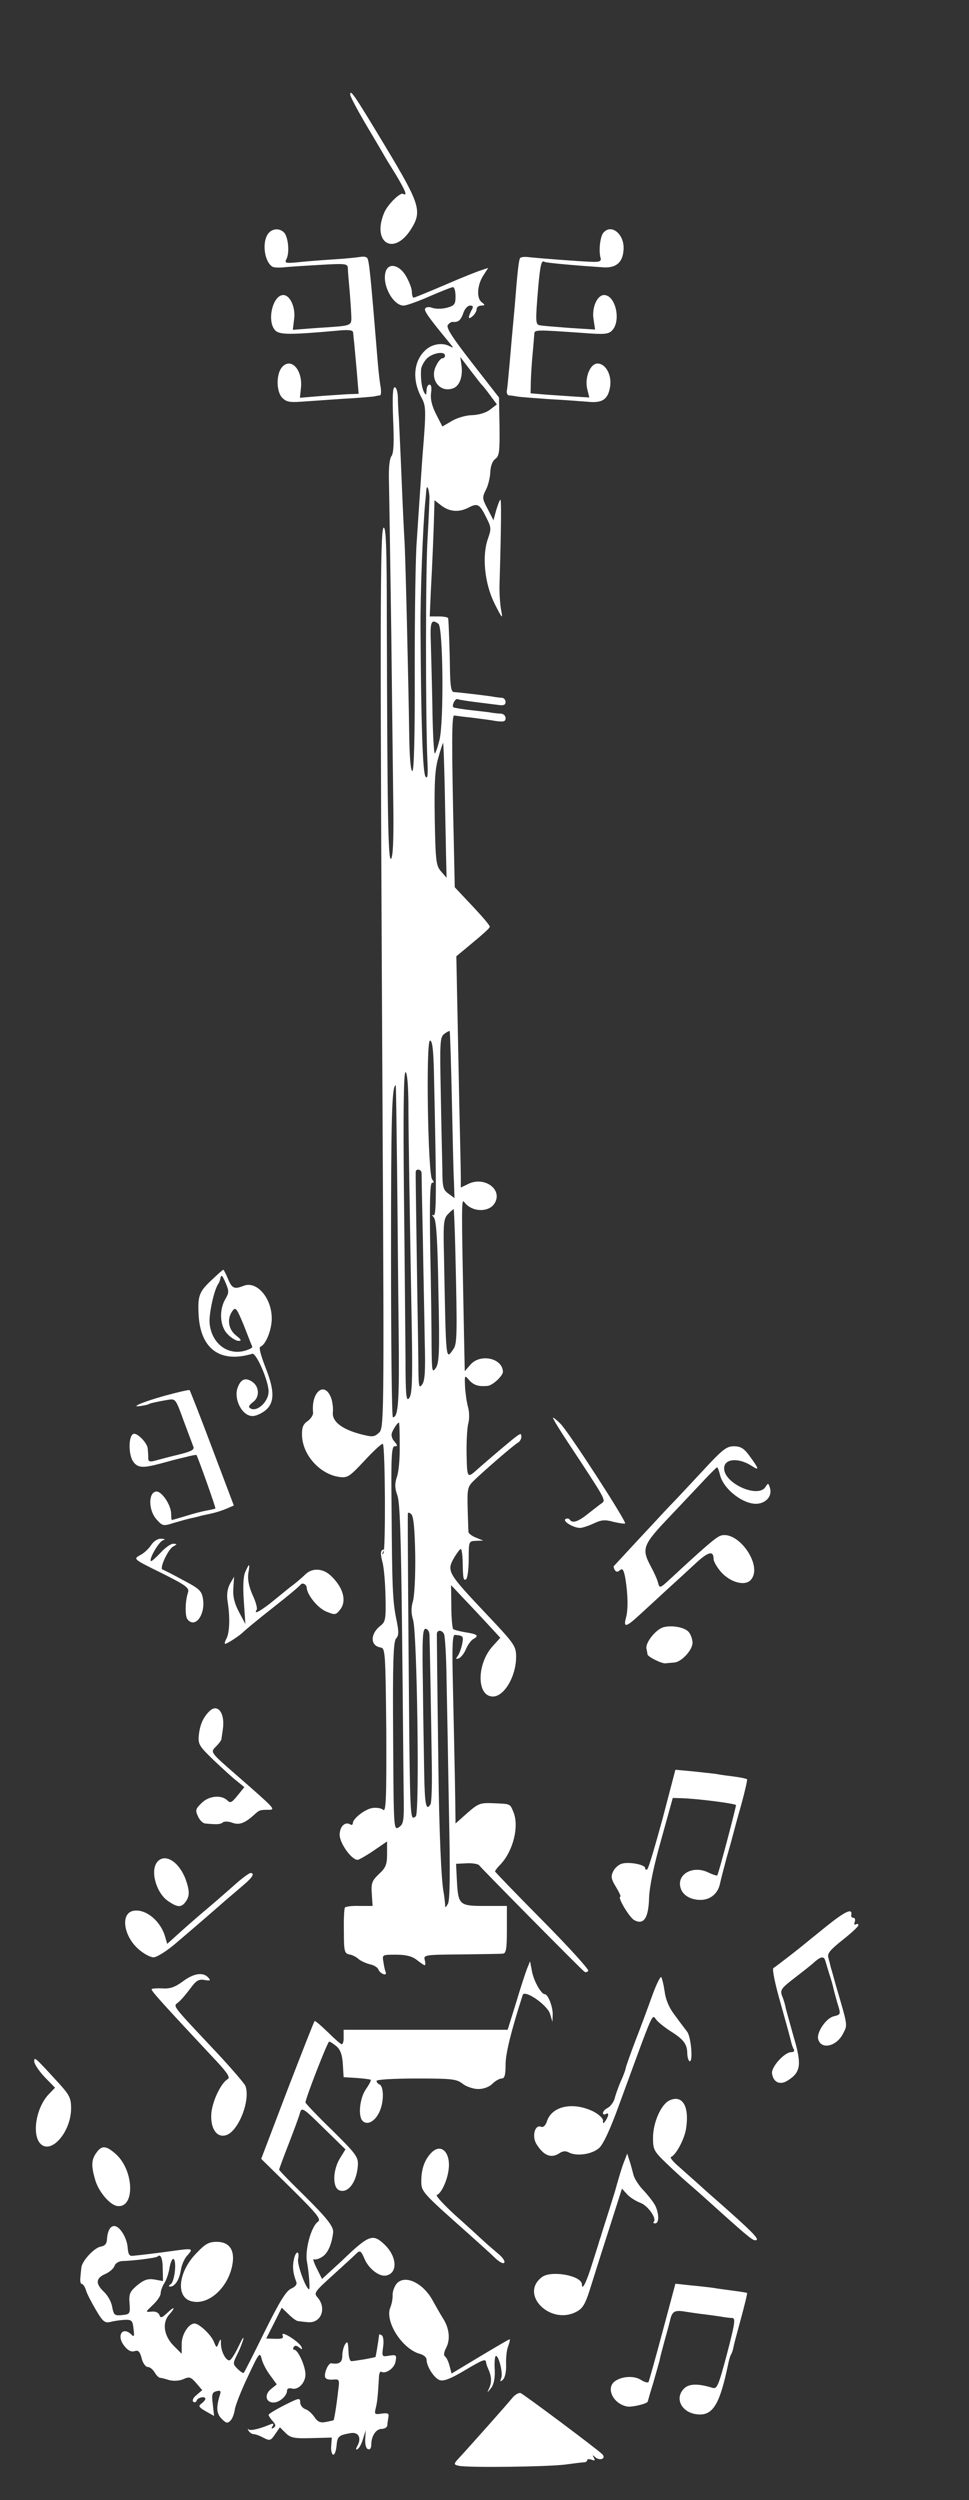 <?xml version="1.0" standalone="no"?>
<!DOCTYPE svg PUBLIC "-//W3C//DTD SVG 20010904//EN"
 "http://www.w3.org/TR/2001/REC-SVG-20010904/DTD/svg10.dtd">
<svg version="1.0" xmlns="http://www.w3.org/2000/svg"
 width="368pt" height="949pt" viewBox="0 0 368 949"
 preserveAspectRatio="xMidYMid meet">
<rect x="0" y="0" width="368" height="949" fill="#333333" stroke="none"/>
<g transform="translate(0,949) scale(0.1,-0.1)"
fill="#ffffff" stroke="none">
<path d="M1330 9131 c0 -7 26 -56 57 -109 32 -54 63 -106 69 -117 6 -11 28
-47 48 -79 35 -59 45 -82 27 -72 -11 7 -61 -42 -73 -74 -45 -111 36 -162 101
-63 45 70 38 95 -93 313 -121 201 -136 223 -136 201z"/>
<path d="M1020 8605 c-26 -31 -17 -107 14 -127 5 -4 28 -5 51 -2 22 2 84 6
138 9 88 5 97 4 98 -12 0 -10 3 -45 6 -78 3 -33 6 -78 7 -99 1 -45 9 -42 -131
-51 l-91 -7 5 41 c6 43 -15 91 -41 91 -41 0 -64 -101 -30 -135 17 -16 59 -16
237 0 42 4 57 2 58 -7 1 -7 2 -24 4 -38 1 -14 6 -63 10 -110 l7 -85 -28 -1
c-16 0 -66 -4 -112 -7 l-83 -7 4 38 c7 69 -39 118 -73 77 -21 -26 -21 -90 1
-114 15 -16 28 -19 71 -16 29 2 100 7 158 11 58 3 112 8 120 9 8 2 18 4 23 4
4 1 5 13 3 29 -3 15 -8 56 -11 92 -28 342 -33 388 -40 400 -3 5 -14 7 -25 5
-11 -2 -59 -7 -108 -10 -48 -3 -109 -8 -135 -11 -43 -4 -47 -2 -39 13 12 23 7
80 -8 99 -16 18 -44 18 -60 -1z"/>
<path d="M2291 8606 c-12 -15 -18 -69 -10 -96 3 -11 -4 -15 -31 -14 -38 1
-198 13 -243 18 -15 2 -30 0 -32 -4 -5 -8 -10 -53 -20 -180 -4 -41 -8 -91 -10
-110 -2 -19 -6 -71 -10 -114 -4 -44 -8 -88 -10 -98 -2 -10 2 -18 8 -19 7 0 20
-2 30 -4 10 -2 64 -6 120 -10 56 -3 123 -8 148 -10 56 -6 78 8 86 57 7 45 -17
88 -48 88 -27 0 -49 -52 -39 -96 l8 -33 -77 5 c-42 3 -92 6 -111 8 l-35 3 1
49 c1 27 4 74 7 104 3 30 5 62 6 71 1 18 0 18 187 5 77 -6 94 -5 108 9 36 36
14 135 -30 135 -26 0 -47 -48 -40 -91 l6 -40 -95 6 c-53 4 -104 8 -113 10 -19
2 -19 11 -8 145 8 86 12 104 24 96 6 -4 120 -14 226 -21 46 -2 71 19 74 66 5
59 -46 102 -77 65z"/>
<path d="M1465 8460 c-16 -49 27 -130 68 -130 10 0 55 16 98 35 44 19 84 35
89 35 6 0 10 -16 10 -35 0 -30 -4 -35 -32 -43 -18 -5 -43 -5 -55 -1 -13 5 -25
4 -28 -2 -6 -8 11 -32 94 -133 15 -18 15 -18 -4 -9 -26 13 -64 7 -88 -15 -46
-41 -53 -112 -17 -180 18 -33 19 -46 5 -217 -3 -38 -7 -104 -10 -145 -3 -41
-8 -122 -12 -180 -5 -58 -8 -279 -8 -493 1 -259 -3 -386 -9 -384 -7 2 -11 59
-12 143 -3 205 -14 671 -18 734 -2 30 -7 136 -11 235 -4 99 -9 200 -10 225 -2
25 -4 62 -4 83 -1 20 -6 37 -12 37 -8 0 -9 -37 -6 -122 4 -87 2 -128 -6 -139
-8 -10 -11 -45 -10 -90 1 -41 5 -303 9 -584 3 -280 7 -586 8 -678 1 -111 -2
-171 -9 -177 -11 -9 -14 159 -16 918 0 259 -3 342 -12 339 -14 -4 -14 -357 -4
-2255 6 -1146 5 -1163 -14 -1181 -18 -16 -24 -17 -70 -5 -71 19 -108 48 -105
82 2 15 -1 39 -6 54 -24 67 -77 26 -69 -54 1 -9 -8 -23 -20 -32 -18 -12 -23
-25 -22 -55 2 -73 66 -145 138 -157 35 -5 40 -2 100 62 35 38 66 66 69 63 9
-9 11 -407 2 -416 -5 -5 -6 -2 -1 6 5 9 4 12 -3 7 -7 -4 -7 -17 0 -44 6 -20
11 -80 12 -132 2 -87 0 -97 -20 -112 -39 -31 -38 -76 2 -82 17 -3 18 -19 21
-315 1 -260 -1 -311 -12 -301 -7 6 -25 9 -39 7 -28 -3 -76 -40 -76 -58 0 -5
-4 -8 -9 -5 -20 13 -41 -7 -41 -39 0 -32 45 -95 68 -95 5 0 33 16 61 35 l51
35 0 -47 c0 -41 -5 -53 -31 -77 -26 -25 -30 -34 -27 -75 l3 -46 -50 0 c-27 1
-52 -2 -55 -6 -3 -4 -5 -45 -4 -91 0 -74 2 -83 20 -87 10 -1 26 -9 34 -16 8
-8 28 -17 43 -21 16 -3 31 -12 34 -20 6 -16 33 -27 28 -11 -3 7 -7 24 -9 40
-5 27 -4 27 48 27 38 0 61 -6 79 -20 14 -11 27 -20 30 -20 3 0 3 9 0 20 -5 19
0 20 138 21 79 1 151 2 159 3 12 1 15 18 15 91 l0 90 -83 0 c-98 0 -102 3
-107 98 l-3 62 42 2 c22 1 43 -3 46 -8 8 -11 389 -397 400 -404 5 -3 11 -1 14
4 3 5 -75 91 -174 191 -99 100 -180 184 -180 186 0 3 9 15 21 27 48 51 71 144
49 198 -14 33 -9 31 -78 34 -48 2 -56 -1 -97 -37 l-45 -40 -1 79 c-1 84 -5
262 -10 493 -2 109 0 145 9 144 32 -3 33 -5 27 -36 -4 -18 -12 -39 -18 -46 -7
-9 -6 -11 6 -7 8 4 21 20 27 36 7 16 20 34 29 38 21 12 14 18 -33 25 -22 4
-42 9 -45 12 -3 3 -7 42 -7 86 l-1 81 46 -49 c26 -27 68 -72 94 -100 l47 -51
-28 -31 c-62 -67 -63 -192 0 -192 43 0 88 77 88 150 0 41 -5 49 -110 160 -154
163 -155 166 -123 221 10 16 20 29 23 29 3 0 6 -19 7 -42 1 -72 3 -79 13 -73
5 3 10 37 10 76 0 68 0 69 28 70 l27 1 -27 11 c-16 6 -28 16 -29 21 0 6 -2 47
-3 91 -2 74 0 82 24 105 37 36 150 134 166 143 8 4 14 15 14 23 0 13 -3 13
-18 2 -16 -11 -111 -92 -146 -123 -42 -38 -42 -38 -44 53 -1 48 2 101 6 117 5
17 5 45 -1 65 -5 19 -10 55 -11 78 -2 41 -1 43 14 25 18 -21 36 -27 71 -24 19
1 59 38 59 54 -2 52 -87 70 -124 26 l-21 -24 -3 145 c-10 508 -10 511 2 496
29 -39 96 -39 116 -1 28 52 -42 100 -101 71 l-29 -14 0 41 c0 23 -3 152 -6
287 -3 135 -6 314 -8 398 l-3 152 41 34 c63 52 86 73 86 78 0 6 -28 39 -87
101 l-46 49 -3 141 c-9 402 -9 512 1 511 6 -1 35 -5 65 -8 30 -4 72 -9 93 -13
30 -4 37 -2 37 11 0 9 -8 16 -17 17 -10 0 -25 2 -33 3 -8 2 -44 6 -80 10 -35
4 -66 9 -68 11 -8 7 8 36 16 31 4 -2 35 -7 67 -11 33 -4 72 -9 88 -11 19 -3
27 0 27 11 0 8 -6 15 -12 16 -7 0 -20 2 -28 3 -17 4 -139 18 -157 19 -9 0 -13
23 -14 76 -1 80 -5 191 -7 204 -1 4 -17 7 -36 7 l-34 0 4 93 c6 108 12 256 13
310 l1 38 26 -20 c31 -24 68 -27 105 -7 33 17 41 12 66 -39 19 -37 19 -43 6
-80 -23 -65 -13 -169 25 -246 30 -59 32 -61 25 -24 -4 22 -7 65 -6 95 7 239 7
328 3 323 -3 -2 -10 -21 -16 -41 l-10 -37 -22 43 c-21 39 -21 44 -7 72 9 17
16 47 17 68 1 23 8 42 19 50 15 11 17 27 16 122 l-2 111 -102 131 c-77 99
-100 135 -92 145 6 7 14 12 17 11 22 -2 31 5 41 32 5 17 17 30 26 30 12 0 14
-4 5 -19 -14 -28 -12 -36 5 -21 8 7 15 19 15 26 0 8 8 14 18 14 15 1 15 2 1
13 -20 15 -17 66 7 102 l18 28 -24 -8 c-14 -4 -77 -29 -139 -56 -63 -27 -117
-49 -120 -49 -4 0 -7 11 -7 25 -1 13 -12 40 -24 60 -25 40 -64 48 -75 15z
m225 -320 c0 -5 -4 -10 -10 -10 -5 0 -16 -12 -23 -27 -27 -50 11 -104 61 -88
26 7 40 43 35 85 l-5 35 38 -50 c21 -27 40 -52 43 -55 4 -3 18 -21 32 -40 l26
-35 -26 -20 c-15 -12 -43 -20 -68 -21 -22 0 -57 -10 -77 -22 l-36 -21 -24 47
c-16 32 -22 57 -19 80 3 20 1 32 -6 32 -6 0 -11 -10 -11 -22 -1 -18 -2 -20 -9
-8 -9 16 -14 49 -12 87 1 12 11 31 23 43 23 21 68 28 68 10z m-59 -536 c0 -16
-3 -85 -7 -154 -8 -117 -8 -667 -1 -844 3 -59 1 -75 -7 -64 -11 15 -17 208
-19 563 -1 130 9 388 18 480 2 17 3 36 4 44 2 25 10 6 12 -25z m34 -482 c18
-13 21 -375 4 -441 -7 -28 -15 -51 -18 -51 -3 0 -8 82 -9 183 -2 100 -5 209
-6 242 -3 75 2 87 29 67z m24 -624 c2 -95 4 -211 5 -257 l2 -83 -21 24 c-19
22 -21 38 -24 201 -2 139 1 189 14 232 8 30 17 55 18 55 1 0 4 -78 6 -172z
m27 -1179 c3 -140 6 -282 8 -315 l2 -62 -23 17 c-20 14 -23 25 -23 91 -1 41
-4 171 -6 289 -4 196 -3 214 13 226 10 8 19 12 21 11 1 -2 5 -117 8 -257z
m-68 99 c10 -456 10 -548 -2 -541 -7 4 -6 1 2 -9 9 -11 14 -89 17 -282 5 -228
3 -270 -10 -289 -14 -20 -15 -13 -16 83 0 58 -2 221 -5 363 -3 187 -1 257 7
257 8 0 8 4 0 13 -16 20 -24 527 -8 527 9 0 13 -35 15 -122z m-97 -110 c0
-113 5 -419 13 -870 3 -189 1 -241 -10 -255 -11 -15 -14 7 -14 152 -1 94 -3
376 -6 628 -3 308 -1 457 6 457 6 0 10 -43 11 -112z m-43 -256 c2 -174 4 -450
6 -612 3 -271 -1 -330 -22 -330 -4 0 -7 278 -7 618 0 524 3 642 18 642 1 0 3
-143 5 -318z m93 -14 c0 -7 2 -121 5 -253 2 -132 6 -306 7 -386 3 -111 1 -151
-10 -165 -11 -15 -13 -9 -14 52 0 38 -2 164 -4 279 -6 415 -7 470 -6 478 2 12
21 8 22 -5z m128 -286 c8 -330 7 -363 -7 -383 -30 -43 -28 -55 -36 360 -3 119
-1 136 16 153 10 10 19 18 21 18 1 0 4 -66 6 -148z m-211 -749 c1 -49 -4 -103
-11 -120 -8 -26 -8 -41 2 -69 10 -27 14 -157 18 -523 3 -267 5 -539 6 -605 2
-109 0 -120 -18 -132 -20 -13 -20 -11 -22 344 -2 283 1 360 11 372 11 12 11
26 1 74 -14 68 -16 122 -18 429 -2 189 0 227 12 227 12 0 11 3 -1 18 -9 9 -13
24 -10 32 5 15 22 40 27 40 2 0 3 -39 3 -87z m59 -416 c1 -78 -3 -157 -9 -176
-7 -24 -7 -44 1 -71 15 -52 25 -736 10 -745 -24 -15 -22 -53 -29 845 -1 162
-2 299 -1 305 0 5 7 3 13 -3 9 -9 13 -58 15 -155z m54 -301 c1 -22 6 -282 9
-503 1 -72 -1 -136 -5 -142 -17 -28 -22 -1 -24 117 -1 70 -4 222 -5 338 -3
175 -1 211 10 211 8 0 14 -10 15 -21z m55 2 c4 -6 9 -86 10 -177 2 -91 6 -315
9 -498 5 -228 4 -337 -4 -350 -10 -17 -10 -17 -11 2 -1 11 -3 29 -5 40 -9 44
-17 224 -20 470 -5 373 -6 498 -6 513 1 15 18 16 27 0z"/>
<path d="M808 4635 c-51 -47 -57 -62 -54 -130 5 -134 80 -191 204 -154 15 5
62 -103 62 -143 0 -42 -50 -84 -73 -61 -4 3 2 12 13 20 26 18 26 58 -1 77 -27
19 -45 11 -57 -23 -12 -34 7 -84 37 -101 16 -8 28 -7 50 4 54 28 59 75 20 173
-19 49 -27 79 -20 81 20 7 43 63 43 107 0 78 -57 144 -107 124 -35 -14 -44
-10 -59 26 -8 19 -16 35 -18 35 -2 0 -20 -16 -40 -35z m48 -76 c-25 -42 -21
-105 9 -134 13 -14 32 -25 41 -25 13 0 10 5 -10 21 -29 23 -35 63 -13 93 12
16 16 10 43 -55 16 -41 30 -77 32 -81 2 -4 -12 -11 -30 -16 -66 -17 -125 30
-132 105 -3 34 16 123 32 148 4 6 7 13 8 18 4 21 7 19 21 -13 13 -31 13 -37
-1 -61z"/>
<path d="M623 4191 c-86 -24 -137 -47 -82 -37 13 2 24 5 24 6 0 2 35 10 71 16
31 5 31 5 61 -78 17 -46 34 -90 37 -99 6 -12 -7 -19 -61 -32 -37 -9 -78 -20
-89 -23 -16 -4 -22 -1 -21 13 0 10 -1 25 -2 34 -1 21 -40 61 -54 56 -19 -6
-20 -76 -2 -104 17 -25 36 -27 103 -9 48 13 58 16 97 25 22 6 40 9 41 8 6 -9
74 -200 72 -203 -2 -2 -17 -5 -33 -8 -17 -3 -52 -12 -80 -21 -27 -8 -51 -15
-52 -15 -2 0 -3 10 -3 23 0 34 -37 89 -58 85 -29 -5 -28 -70 1 -104 24 -27 26
-28 67 -15 24 7 52 15 62 17 10 2 28 6 41 10 12 3 33 7 45 10 13 3 36 10 52
17 l28 12 -82 217 c-45 120 -84 219 -86 221 -3 2 -46 -8 -97 -22z"/>
<path d="M2100 4108 c0 -4 26 -47 58 -95 140 -212 143 -217 129 -228 -8 -5
-30 -23 -51 -39 -39 -32 -62 -40 -72 -25 -3 5 -10 6 -16 3 -13 -8 28 -33 54
-34 10 0 33 8 53 17 29 14 43 15 75 6 22 -5 41 -8 44 -6 6 7 -212 344 -245
378 -16 16 -29 26 -29 23z"/>
<path d="M2670 3908 c-47 -50 -103 -111 -126 -134 -22 -23 -78 -84 -125 -134
-46 -50 -86 -93 -88 -95 -1 -2 0 -9 4 -15 5 -8 11 -8 20 0 9 8 14 1 20 -32 10
-62 11 -119 2 -150 -10 -38 1 -35 53 13 25 23 70 64 100 92 30 27 79 72 108
99 51 48 72 54 72 20 0 -9 13 -32 29 -50 37 -41 95 -55 115 -26 42 56 -54 188
-119 164 -18 -7 -65 -48 -189 -163 -40 -37 -41 -37 -47 -15 -3 13 -16 41 -28
63 -36 68 -30 81 79 195 19 20 65 69 102 108 37 40 69 72 71 72 3 0 7 -12 11
-27 12 -56 92 -117 144 -111 34 4 55 31 46 60 -6 19 -7 19 -16 5 -26 -47 -158
11 -158 69 0 38 56 42 107 8 28 -18 26 -10 -14 44 -18 24 -31 32 -56 32 -28 0
-44 -13 -117 -92z"/>
<path d="M574 3625 c-9 -14 -28 -32 -43 -39 -25 -14 -24 -15 82 -67 94 -47
107 -57 101 -74 -11 -33 -12 -89 -2 -102 29 -36 68 17 59 77 -5 31 -13 39 -76
72 -38 21 -74 39 -78 40 -12 5 21 76 40 87 17 10 17 10 1 11 -10 0 -32 -16
-49 -35 -18 -19 -34 -33 -36 -31 -8 8 31 75 46 79 10 3 8 5 -6 6 -14 1 -29 -9
-39 -24z"/>
<path d="M932 3524 c-8 -16 -10 -55 -6 -112 l6 -87 -24 45 c-17 32 -24 58 -22
90 l3 45 -16 -28 c-10 -20 -13 -42 -8 -70 9 -59 7 -114 -5 -137 -6 -11 -8 -20
-5 -20 8 0 58 33 70 46 6 6 55 47 110 90 55 43 103 83 107 89 7 9 23 0 23 -13
2 -27 42 -76 73 -89 34 -14 37 -14 53 6 27 33 13 85 -35 130 -30 28 -70 30
-96 5 -11 -11 -31 -28 -45 -39 -15 -11 -32 -25 -38 -30 -7 -6 -31 -25 -53 -43
-42 -32 -61 -41 -49 -22 3 5 -4 31 -16 56 -14 32 -19 58 -16 81 7 40 4 41 -11
7z"/>
<path d="M2514 3311 c-29 -13 -63 -58 -59 -79 2 -9 4 -19 4 -22 2 -10 55 -36
69 -34 6 1 21 2 32 3 27 1 70 47 70 75 0 12 -6 30 -13 39 -14 21 -73 30 -103
18z"/>
<path d="M795 2994 c-24 -24 -36 -52 -40 -92 -3 -34 2 -41 58 -95 34 -32 73
-68 88 -79 l27 -22 -26 -32 c-22 -27 -27 -30 -39 -18 -23 22 -71 17 -98 -11
-22 -21 -24 -27 -13 -50 6 -14 18 -26 27 -27 44 -4 57 -4 67 4 6 5 22 4 36 -1
26 -10 48 -2 83 30 21 19 22 19 58 19 24 1 19 6 -123 130 -103 90 -102 88 -79
111 10 10 19 22 20 27 0 4 3 20 5 36 10 62 -19 102 -51 70z"/>
<path d="M2516 2585 c-28 -102 -53 -188 -58 -191 -4 -3 -8 -1 -8 5 0 13 -63
25 -90 16 -12 -4 -26 -17 -32 -30 -9 -19 -6 -30 12 -59 12 -20 19 -36 16 -36
-13 0 35 -80 53 -89 36 -19 54 8 56 85 2 46 18 122 47 224 l43 155 35 -1 c61
-2 200 -20 205 -26 2 -3 -66 -261 -71 -267 -2 -2 -17 3 -34 11 -57 28 -119 -5
-106 -56 7 -30 39 -49 79 -48 35 1 63 24 71 60 3 15 15 61 26 102 12 41 23 82
25 90 2 8 15 57 30 109 14 51 24 95 22 97 -2 2 -24 7 -48 10 -24 3 -55 7 -69
10 -14 2 -54 6 -90 10 l-65 6 -49 -187z"/>
<path d="M598 2423 c-29 -33 -5 -119 41 -150 34 -23 48 -24 63 -6 19 23 19 44
3 89 -25 67 -78 100 -107 67z"/>
<path d="M900 2343 c-68 -60 -82 -72 -134 -116 -27 -23 -68 -59 -90 -79 l-41
-37 -7 24 c-17 64 -77 112 -124 101 -47 -12 -34 -96 22 -145 19 -17 45 -31 57
-31 12 0 49 23 82 51 87 74 156 134 190 164 17 14 47 40 68 58 36 30 46 47 28
47 -4 0 -28 -17 -51 -37z"/>
<path d="M3140 2179 c-41 -33 -84 -68 -95 -77 -22 -18 -93 -73 -108 -83 -5 -4
7 -63 28 -135 20 -71 38 -137 40 -147 2 -9 7 -22 10 -27 3 -6 -1 -10 -10 -10
-26 0 -77 -57 -73 -81 5 -35 32 -46 62 -25 47 30 51 60 21 161 -14 50 -28 100
-31 112 -2 12 -8 33 -14 47 -8 22 -3 29 48 68 31 24 66 51 76 61 23 20 35 22
40 5 2 -7 9 -30 15 -50 7 -20 14 -45 16 -55 2 -10 9 -34 14 -53 15 -47 15 -47
-13 -54 -29 -7 -65 -61 -59 -86 11 -43 72 -28 96 23 16 32 17 25 -29 182 -9
33 -18 65 -20 71 -1 6 -5 21 -8 32 -5 16 5 29 54 68 33 26 60 51 60 56 0 5 -4
6 -10 3 -6 -3 -7 1 -4 9 3 9 1 16 -5 16 -6 0 -10 5 -8 11 5 27 -23 14 -93 -42z"/>
<path d="M2002 2018 c-6 -15 -25 -73 -42 -130 l-32 -103 -311 0 -312 0 0 -28
c1 -15 -3 -27 -7 -27 -4 0 -28 21 -53 46 -26 25 -48 44 -50 42 -3 -2 -49 -121
-104 -263 l-99 -260 116 -114 c98 -97 113 -116 99 -125 -26 -19 -50 -110 -41
-153 7 -37 12 -103 8 -103 -12 0 -46 94 -42 114 7 35 -9 33 -16 -1 -6 -28 -3
-54 9 -84 4 -10 -2 -19 -20 -27 -19 -9 -44 -50 -100 -163 -41 -84 -77 -154
-79 -156 -2 -3 -13 4 -24 15 -18 18 -18 20 -2 53 10 19 20 45 24 59 3 14 -5 1
-18 -27 -14 -29 -29 -53 -35 -53 -14 0 -31 33 -32 62 0 22 -1 22 -9 3 -7 -19
-8 -18 -18 6 -10 26 -56 69 -73 69 -23 0 -49 -42 -49 -77 l0 -38 -30 30 c-37
37 -45 86 -19 117 27 30 23 36 -6 8 -21 -19 -25 -21 -30 -7 -4 9 -16 14 -30
12 -24 -2 -23 -2 5 25 17 16 30 35 30 44 0 9 6 27 14 39 8 12 17 39 20 60 4
21 11 35 15 32 13 -8 4 -87 -11 -96 -8 -5 -8 -9 -2 -9 18 0 35 25 41 64 3 19
14 44 25 55 23 26 20 27 -52 17 -57 -8 -131 -17 -155 -19 -14 -2 -18 6 -20 29
-2 38 -30 84 -51 84 -16 0 -26 -19 -28 -53 -1 -15 -9 -23 -23 -25 -25 -4 -72
-55 -74 -80 -1 -9 -3 -27 -4 -40 -1 -12 1 -22 6 -22 4 0 11 -10 15 -22 3 -13
21 -47 38 -76 27 -46 34 -51 56 -46 14 4 38 7 54 8 26 1 30 -3 33 -34 4 -28 2
-33 -8 -22 -34 33 -58 -4 -27 -43 13 -17 26 -24 39 -20 14 5 20 -1 27 -27 4
-18 15 -33 23 -33 8 0 19 -9 26 -20 6 -11 15 -20 20 -21 4 0 21 -4 36 -9 17
-4 38 -3 54 4 22 10 28 8 48 -15 l23 -27 -21 -18 c-13 -10 -18 -21 -13 -26 5
-4 11 -2 13 5 5 12 33 17 33 6 0 -4 -7 -12 -15 -18 -13 -9 -10 -14 16 -29 l32
-18 -5 45 c-5 38 -2 45 14 49 14 4 18 1 14 -11 -16 -51 -14 -74 6 -94 17 -17
22 -18 33 -7 8 8 15 28 17 44 3 17 25 73 50 125 42 90 45 93 52 65 4 -17 19
-45 33 -63 l24 -33 -22 -18 c-26 -21 -20 -51 10 -51 22 0 51 25 51 45 0 8 7
11 19 8 24 -6 51 22 51 54 0 30 -28 93 -42 93 -5 0 -6 5 -3 10 5 8 11 7 21 -1
12 -9 13 -9 9 2 -9 20 -79 64 -72 45 5 -12 -1 -15 -28 -14 l-34 1 30 59 29 58
26 -25 c14 -14 30 -26 37 -26 7 -1 23 -3 36 -4 51 -5 73 54 36 95 -14 16 -9
22 62 86 42 38 82 75 89 82 11 10 16 7 28 -22 16 -38 56 -69 82 -64 46 9 42
73 -7 119 -44 41 -58 36 -164 -66 -12 -11 -33 -30 -47 -43 l-25 -23 -20 40
c-11 22 -16 38 -11 35 5 -3 20 1 33 10 20 13 35 47 40 91 3 22 -22 54 -111
142 -52 51 -94 94 -94 97 0 2 16 46 36 97 20 52 40 105 43 118 7 23 11 21 90
-57 l83 -81 -21 -34 c-28 -46 -29 -113 -1 -122 33 -11 65 33 69 95 2 32 -6 43
-98 134 -56 54 -101 102 -101 105 0 15 84 231 90 231 4 0 16 -8 28 -18 15 -13
22 -33 24 -68 l3 -49 50 -3 c27 -2 51 -5 53 -7 2 -2 -6 -18 -18 -35 -24 -34
-31 -103 -13 -121 19 -19 50 0 66 39 16 39 14 95 -3 100 -5 2 -10 8 -10 13 0
5 66 9 151 9 136 0 153 -2 176 -20 14 -11 41 -20 59 -20 21 0 42 8 54 20 11
11 27 20 35 20 11 0 15 12 15 52 0 43 20 124 65 265 7 22 94 -38 104 -72 l9
-30 1 27 c1 30 -18 78 -30 78 -14 0 -42 50 -49 88 l-7 37 -11 -27z m-1384
-1142 l1 -45 -32 6 c-26 4 -40 -1 -66 -22 -28 -24 -32 -33 -29 -69 3 -39 1
-41 -28 -44 -29 -3 -32 0 -38 31 -3 19 -17 44 -31 57 -33 31 -32 52 5 68 16 7
32 21 35 31 3 9 15 17 28 18 43 1 130 12 135 17 12 12 20 -6 20 -48z"/>
<path d="M695 1969 c-30 -22 -49 -29 -77 -27 -21 1 -40 0 -42 -3 -4 -4 39 -52
246 -273 42 -45 53 -63 43 -68 -25 -15 -56 -78 -62 -126 -6 -59 19 -99 56 -87
47 15 93 133 73 187 -4 9 -50 63 -103 120 -184 196 -172 180 -151 198 10 8 30
32 45 52 22 30 32 36 54 32 21 -4 24 -2 15 8 -19 23 -56 18 -97 -13z"/>
<path d="M2476 1912 c-15 -42 -43 -118 -63 -169 -19 -50 -36 -98 -37 -105 -1
-7 -10 -31 -20 -52 -9 -22 -19 -50 -22 -63 -4 -13 -15 -28 -25 -34 -11 -5 -19
-14 -19 -20 0 -6 5 -7 10 -4 13 8 13 -5 0 -25 -9 -13 -10 -13 -10 1 0 8 -17
24 -37 34 -76 37 -155 21 -175 -35 -6 -19 -15 -27 -24 -23 -23 9 -35 -38 -16
-67 27 -43 55 -54 86 -34 13 9 25 10 37 3 29 -15 86 -7 113 16 16 13 43 70 79
170 138 376 121 338 142 315 10 -11 35 -30 54 -42 46 -29 60 -47 61 -80 0 -15
4 -29 8 -32 15 -9 7 90 -8 111 -8 11 -30 39 -47 63 -22 28 -35 59 -39 91 -4
27 -10 51 -13 54 -4 2 -20 -31 -35 -73z"/>
<path d="M130 1664 c1 -10 19 -37 40 -59 l39 -40 -24 -25 c-48 -50 -65 -154
-31 -188 41 -41 116 46 116 135 0 37 -6 50 -42 90 -97 106 -98 107 -98 87z"/>
<path d="M2543 1517 c-32 -14 -63 -84 -63 -142 0 -45 3 -51 53 -99 29 -28 69
-64 89 -81 19 -16 68 -60 109 -97 117 -105 132 -117 142 -111 9 5 -18 33 -137
138 -38 33 -78 69 -90 80 -12 11 -41 36 -64 57 -24 20 -39 38 -34 40 20 8 53
71 58 111 12 83 -15 126 -63 104z"/>
<path d="M366 1318 c-19 -26 -20 -49 -5 -101 12 -45 56 -97 84 -101 68 -10 65
134 -5 197 -37 33 -54 34 -74 5z"/>
<path d="M1639 1319 c-26 -26 -39 -62 -39 -108 0 -41 2 -43 180 -201 40 -36
86 -77 101 -92 16 -15 31 -23 34 -17 4 5 -6 20 -22 33 -15 13 -40 34 -54 47
-14 13 -63 58 -109 99 -45 41 -77 76 -71 78 16 5 38 51 44 91 11 67 -26 108
-64 70z"/>
<path d="M2372 1289 c-9 -21 -21 -62 -37 -119 -1 -3 -12 -39 -25 -80 -13 -41
-25 -78 -26 -82 -1 -5 -3 -10 -4 -13 -1 -3 -3 -8 -4 -12 -1 -5 -13 -42 -26
-83 -22 -72 -40 -108 -40 -82 0 34 -117 55 -152 28 -86 -65 31 -183 130 -132
24 12 34 29 50 78 11 35 43 137 72 227 l52 163 20 -22 c11 -12 34 -26 50 -32
28 -10 63 -59 51 -72 -4 -3 -1 -6 5 -6 14 0 16 30 3 62 -5 13 -25 39 -44 60
-20 20 -39 49 -42 65 -4 15 -10 39 -15 53 l-8 25 -10 -26z"/>
<path d="M745 936 c-66 -68 -78 -161 -23 -180 67 -23 150 52 162 147 6 50 -16
77 -61 77 -30 0 -44 -8 -78 -44z"/>
<path d="M1507 822 c-9 -10 -16 -30 -16 -43 1 -13 -3 -35 -9 -49 -21 -54 47
-159 115 -176 13 -4 23 -13 23 -21 0 -26 29 -71 50 -78 15 -5 43 6 93 36 71
42 81 46 83 32 0 -5 4 -16 8 -25 13 -28 14 -52 4 -73 -9 -20 -9 -20 7 0 10 13
15 36 14 67 -2 26 0 50 3 54 10 9 29 -62 22 -82 -6 -15 -4 -17 6 -7 8 7 13 31
12 57 -1 24 2 56 8 70 5 14 8 26 5 26 -2 0 -52 -29 -112 -65 l-108 -65 -8 30
c-4 16 -12 32 -17 35 -6 4 -4 17 5 34 16 32 11 74 -13 111 -9 14 -25 43 -37
64 -36 69 -106 103 -138 68z"/>
<path d="M2516 638 c-27 -101 -51 -186 -53 -190 -2 -4 -15 -1 -29 8 -26 17
-75 14 -101 -7 -32 -27 -3 -84 48 -94 18 -4 79 11 79 19 0 0 9 33 21 71 11 39
22 77 24 85 1 8 10 42 19 75 9 33 19 68 21 78 7 32 17 38 51 33 19 -3 58 -9
86 -12 29 -4 60 -8 68 -10 8 -1 22 -3 31 -3 13 -1 10 -21 -20 -136 -33 -124
-38 -135 -56 -129 -52 16 -86 16 -105 -1 -41 -37 -12 -95 50 -100 58 -5 84 39
116 194 3 14 7 28 10 33 3 4 7 16 9 25 1 10 15 60 29 112 14 52 25 96 23 97
-1 1 -26 5 -56 9 -30 4 -61 8 -70 10 -9 1 -45 6 -81 9 l-65 7 -49 -183z"/>
<path d="M1440 628 c-4 -33 -13 -84 -14 -85 -1 -1 -20 -5 -42 -9 -21 -3 -43
-7 -49 -7 -5 -1 -10 12 -11 28 -2 47 -4 51 -14 35 -5 -8 -10 -27 -10 -42 0
-26 -12 -34 -42 -29 -10 1 -25 -30 -24 -49 1 -10 10 -14 29 -13 27 2 27 2 21
-45 -7 -62 -15 -106 -17 -109 -1 -1 -15 -4 -30 -7 -21 -4 -31 1 -43 19 -9 13
-24 27 -35 30 -10 4 -19 15 -19 26 0 18 -4 17 -60 -11 -33 -17 -60 -33 -60
-37 0 -3 7 -14 16 -24 12 -13 12 -19 3 -25 -8 -5 -10 -3 -4 6 6 10 4 12 -11 6
-41 -17 -73 -24 -80 -18 -4 4 -4 1 0 -5 4 -7 13 -13 19 -13 7 0 24 -6 38 -14
24 -12 27 -11 44 14 l18 26 21 -21 c19 -19 32 -22 99 -20 l77 2 -2 -31 c-2
-17 2 -32 7 -34 6 -1 11 14 13 33 3 37 8 41 54 49 30 5 42 -19 25 -49 -7 -13
-6 -16 2 -11 6 4 15 21 20 39 l10 32 -2 -34 c-1 -20 3 -36 11 -38 7 -3 12 4
12 17 0 33 18 60 40 60 11 0 20 6 21 13 0 6 2 20 4 31 3 15 -2 17 -25 14 -27
-4 -29 -3 -23 21 6 24 8 46 12 114 0 16 4 26 9 24 16 -10 50 13 54 38 5 25 3
27 -23 23 -29 -5 -29 -4 -24 33 3 21 1 40 -5 44 -5 3 -10 5 -10 3z"/>
<path d="M1946 388 c-26 -32 -154 -175 -193 -218 -32 -34 -32 -35 -11 -40 33
-8 344 -4 408 5 30 4 61 8 68 8 6 0 12 4 12 8 0 5 7 5 17 2 12 -5 14 -3 8 8
-6 11 -5 11 5 2 17 -16 44 -6 27 11 -20 20 -296 226 -310 232 -7 2 -21 -6 -31
-18z"/>
</g>
</svg>
